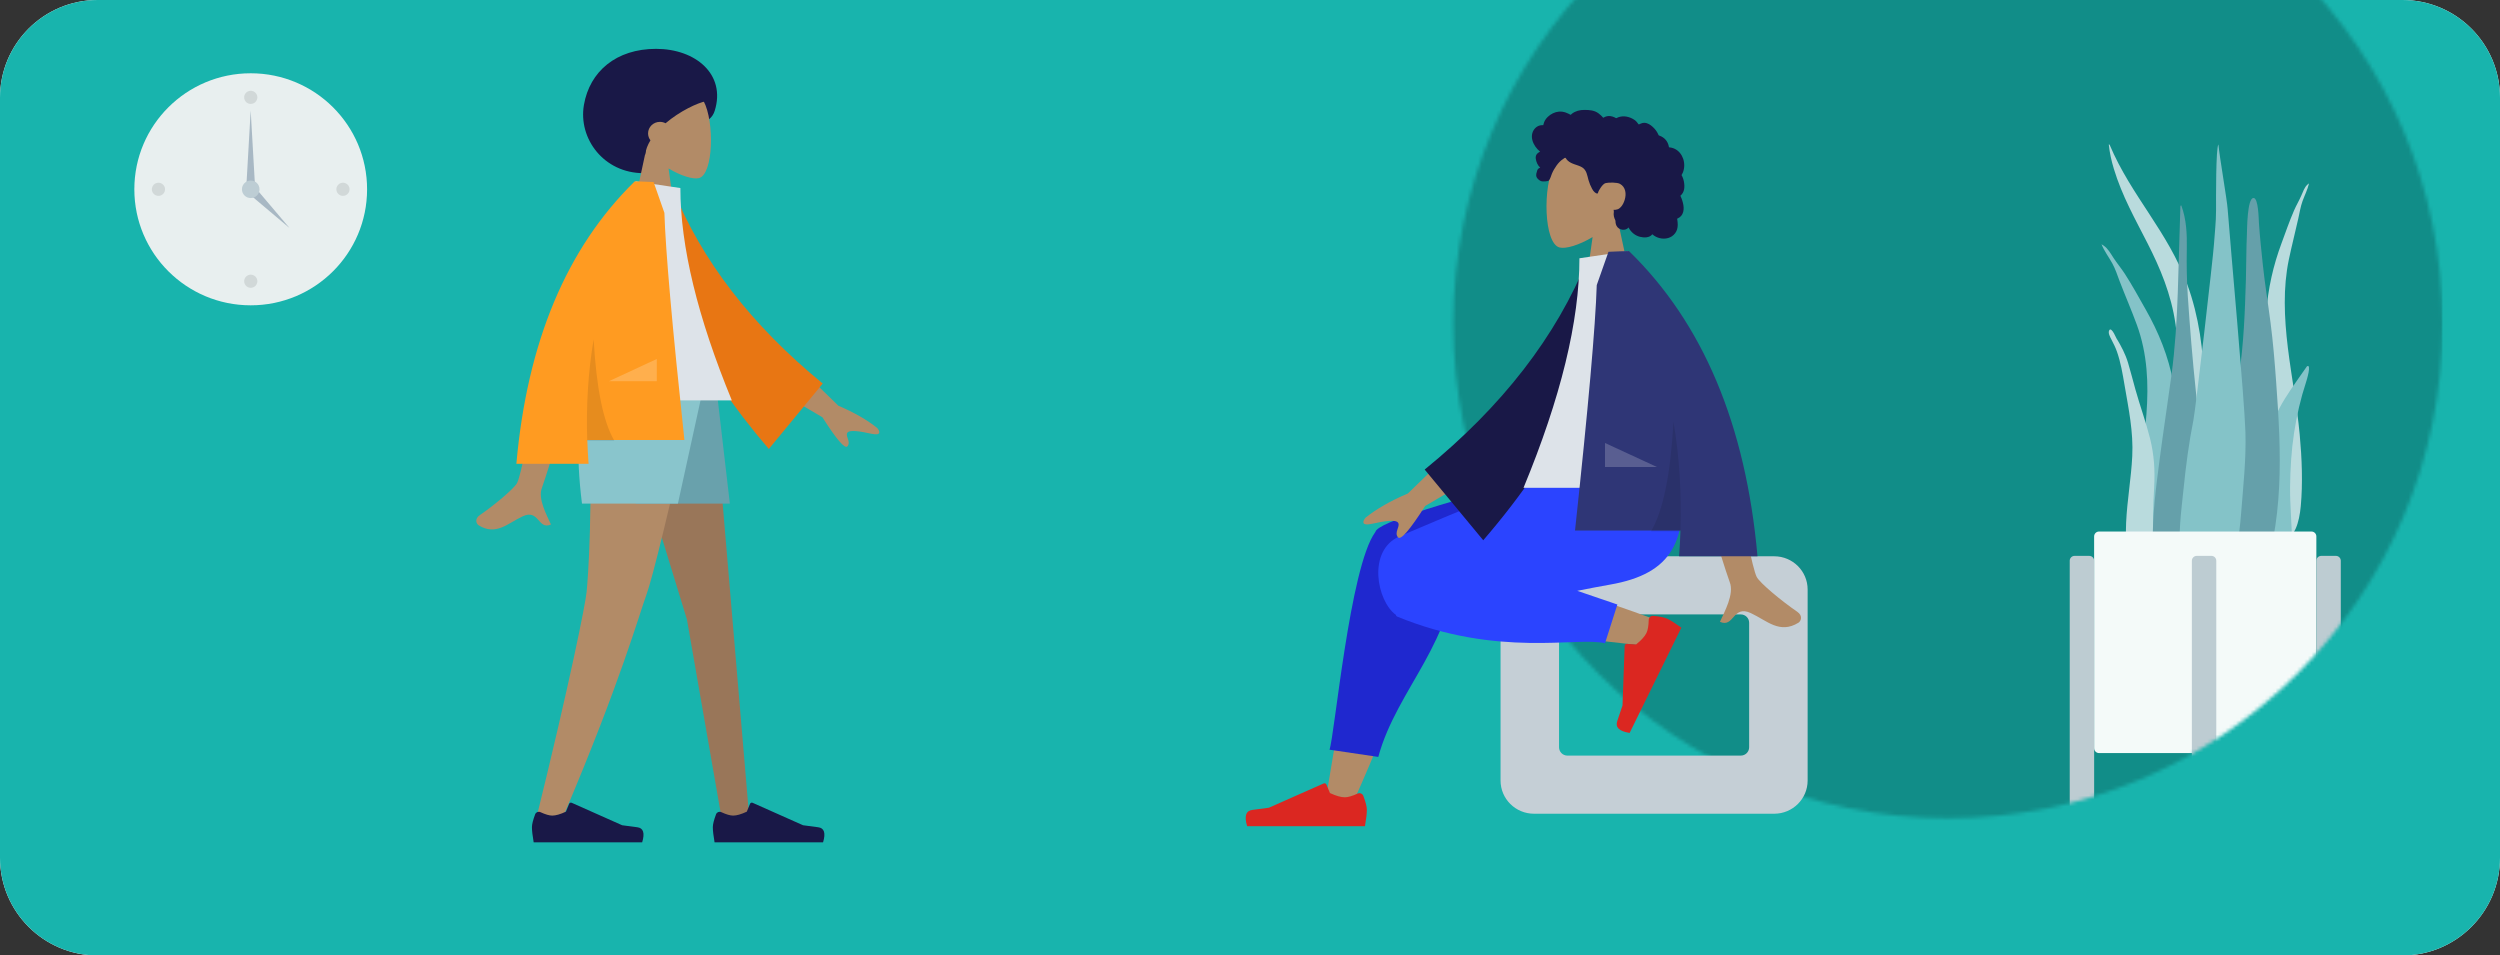 <svg width="696" height="266" viewBox="0 0 696 266" fill="none" xmlns="http://www.w3.org/2000/svg">
<rect x="0" y="0" width="696" height="266" fill="#333333" stroke="none"/>
<g clip-path="url(#clip0_21016_196571)">
<path d="M0 27.2C0 12.178 12.178 0 27.2 0H668.8C683.822 0 696 12.178 696 27.2V238.8C696 253.822 683.822 266 668.8 266H27.2C12.178 266 0 253.822 0 238.8V27.2Z" fill="white"/>
<g clip-path="url(#clip1_21016_196571)">
<rect y="-10.2" width="697" height="413.895" rx="13.245" fill="#18B4AD"/>
<mask id="mask0_21016_196571" style="mask-type:alpha" maskUnits="userSpaceOnUse" x="404" y="-48" width="276" height="276">
<circle cx="542.3" cy="90.1" r="137.7" fill="#118D88"/>
</mask>
<g mask="url(#mask0_21016_196571)">
<rect width="321.094" height="405.073" transform="translate(358.902 -64.891)" fill="#118D88"/>
<g opacity="0.95">
<path fill-rule="evenodd" clip-rule="evenodd" d="M587.341 40.35C593.347 54.576 603.555 64.46 608.961 79.252C612.168 88.025 613.504 97.563 613.585 107.331C613.629 112.637 613.536 117.947 613.512 123.252C613.487 128.427 613.346 133.568 612.906 138.709C612.463 143.878 611.967 148.985 611.749 154.185C611.579 158.237 611.501 162.95 610.123 166.646C609.028 169.585 606.243 170.016 605.504 166.451C605.094 164.469 605.145 162.257 605.191 160.22C605.249 157.607 605.401 154.998 605.479 152.385C605.792 141.901 605.386 131.416 605.598 120.927C605.805 110.68 607.126 100.444 605.664 90.266C604.457 81.86 601.39 74.642 597.866 67.722C594.475 61.065 590.785 54.569 588.493 46.996C587.835 44.821 587.327 42.568 587.083 40.229C587.189 40.179 587.276 40.22 587.341 40.35Z" fill="#C1DEE2"/>
<path fill-rule="evenodd" clip-rule="evenodd" d="M585.716 68.415C586.905 69.271 587.569 70.524 588.373 71.759C589.372 73.295 590.547 74.682 591.547 76.219C593.63 79.424 595.461 82.826 597.36 86.161C600.966 92.491 603.704 99.237 605.06 106.56C606.465 114.149 606.844 121.982 607.434 129.684C608.059 137.847 608.689 146.07 608.772 154.265C608.809 157.937 609.008 161.834 608.566 165.48C608.291 167.749 607.263 169.684 604.947 169.665C600.027 169.626 597.718 164.194 596.753 159.738C595.332 153.178 595.049 146.209 595.274 139.5C595.545 131.41 596.954 123.441 597.563 115.382C598.209 106.851 597.844 98.471 594.902 90.438C593.416 86.379 591.691 82.417 590.142 78.384C589.482 76.667 588.942 74.904 588.051 73.305C587.06 71.527 585.83 69.912 585.054 67.997C585.274 68.137 585.495 68.276 585.716 68.415Z" fill="#89C5CC"/>
<path fill-rule="evenodd" clip-rule="evenodd" d="M642.38 51.403C642.531 51.286 642.682 51.169 642.833 51.052C642.398 52.877 641.613 54.359 641.013 56.028C640.474 57.527 640.201 59.225 639.838 60.864C638.985 64.715 637.999 68.478 637.194 72.361C635.599 80.045 635.9 88.323 636.946 96.849C637.934 104.902 639.496 112.942 640.241 120.994C640.858 127.671 641.123 134.557 640.534 140.927C640.134 145.254 638.823 150.42 635.251 149.983C633.569 149.777 632.692 147.759 632.338 145.481C631.771 141.822 631.652 137.975 631.431 134.337C630.937 126.216 630.838 118.12 630.741 110.082C630.649 102.499 630.394 94.765 630.903 87.373C631.393 80.239 632.926 73.812 635.118 67.881C636.273 64.757 637.373 61.559 638.67 58.581C639.293 57.153 640.053 55.89 640.675 54.463C641.176 53.315 641.574 52.137 642.38 51.403Z" fill="#C1DEE2"/>
<path fill-rule="evenodd" clip-rule="evenodd" d="M587.224 91.924C587.875 90.835 589.307 94.426 589.525 94.877C589.433 94.653 589.34 94.428 589.247 94.204C590.538 96.345 591.72 98.573 592.454 101.028C593.181 103.458 593.805 105.937 594.487 108.384C595.767 112.975 597.417 117.436 598.577 122.069C599.706 126.583 599.991 131.021 599.718 135.691C599.434 140.544 599.26 145.471 599.591 150.322C599.75 152.639 600.505 154.797 601.022 157.027C601.54 159.259 601.948 161.522 602.561 163.726C602.702 163.439 602.719 164.399 602.719 164.472C602.715 165.023 602.638 165.485 602.46 166.007C602.004 167.35 601.149 168.491 599.849 168.862C597.499 169.531 595.317 167.4 594.559 165.15C593.472 161.921 592.873 158.353 592.355 154.959C591.88 151.848 591.768 148.717 591.909 145.562C592.187 139.341 593.316 133.201 593.622 126.981C593.954 120.21 592.608 113.848 591.482 107.257C590.939 104.081 590.42 100.935 589.364 97.91C588.937 96.684 588.379 95.603 587.795 94.472C587.462 93.828 586.79 92.68 587.224 91.924Z" fill="#C1DEE2"/>
<path fill-rule="evenodd" clip-rule="evenodd" d="M606.299 81.349C606.03 89.106 605.565 96.804 604.528 104.48C603.469 112.312 602.253 120.118 601.235 127.958C600.243 135.589 599.204 143.347 599.342 151.085C599.444 156.784 598.496 166.426 604.845 169.239C611.276 172.088 612.655 159.922 613.078 155.907C613.887 148.203 613.625 140.418 613.232 132.672C612.829 124.722 612.156 116.813 611.322 108.892C610.395 100.094 609.669 91.256 609.085 82.432C608.796 78.068 608.725 73.711 608.805 69.346C608.88 65.227 608.723 61.065 607.254 57.154C607.177 57.209 607.101 57.265 607.024 57.32" fill="#69A1AC"/>
<path fill-rule="evenodd" clip-rule="evenodd" d="M639.495 105.923C638.339 107.603 637.173 109.266 636.081 111.045C634.127 114.229 632.36 117.769 631.828 122.32C630.716 131.846 631.608 142.133 631.823 151.95C631.868 153.956 631.613 155.902 632.406 157.811C633.125 159.542 634.47 160.862 635.751 160.855C638.495 160.839 638.076 154.141 638.08 151.193C638.089 146.026 637.508 140.807 637.558 135.645C637.608 130.531 637.92 125.402 638.663 120.545C639.416 115.629 640.519 110.908 641.974 106.503C642.176 105.891 643.625 101.167 642.256 101.981" fill="#89C5CC"/>
<path fill-rule="evenodd" clip-rule="evenodd" d="M627.385 55.119C625.582 55.119 625.593 64.083 625.538 65.235C625.342 69.39 625.388 73.546 625.264 77.702C624.993 86.772 624.66 95.921 623.293 104.886C622.558 109.712 621.705 114.517 620.787 119.307C619.867 124.11 618.632 128.908 618.027 133.772C617.445 138.448 617.774 143.216 617.853 147.915C617.933 152.643 618.076 157.379 618.698 162.066C618.851 163.222 619.031 164.375 619.223 165.525C619.383 166.483 619.29 167.671 619.561 168.581C619.996 170.039 621.858 170.517 623.113 170.289C626.507 169.671 628.675 165.422 629.835 162.318C631.315 158.354 632.101 154.054 632.876 149.876C633.755 145.144 634.269 140.339 634.511 135.52C635.002 125.728 634.372 115.924 633.668 106.163C633.277 100.734 632.825 95.33 632.133 89.935C631.444 84.563 630.56 79.215 629.985 73.827C629.567 69.911 629.155 65.991 628.884 62.06C628.819 61.123 628.765 55.119 627.385 55.119Z" fill="#69A1AC"/>
<path fill-rule="evenodd" clip-rule="evenodd" d="M625.126 120.282C624.832 110.87 621.037 69.529 620.174 58.148C619.958 55.299 617.879 43.438 617.609 40.209C616.878 41.121 616.941 55.33 616.949 58.594C616.957 61.824 616.556 65 616.349 68.212C616.138 71.489 611.278 113.817 610.648 116.966C609.393 123.231 608.553 129.661 607.905 136.066C607.274 142.31 606.293 148.897 607.138 155.174C607.332 156.619 607.639 158.04 608.139 159.368C608.679 160.802 609.049 162.128 609.483 163.629C610.181 166.046 611.443 168.168 613.383 169.166C617.36 171.212 619.495 166.58 620.577 162.547C622.306 156.107 623.416 149.561 623.936 142.798C624.512 135.315 625.361 127.816 625.126 120.282Z" fill="#89C5CC"/>
<path d="M643.512 147.978H584.365C583.614 147.978 583.005 148.585 583.005 149.333V208.301C583.005 209.049 583.614 209.656 584.365 209.656H643.512C644.263 209.656 644.872 209.049 644.872 208.301V149.333C644.872 148.585 644.263 147.978 643.512 147.978Z" fill="white"/>
<path d="M581.649 154.754H577.57C576.819 154.754 576.21 155.361 576.21 156.11V229.989C576.21 230.738 576.819 231.345 577.57 231.345H581.649C582.4 231.345 583.009 230.738 583.009 229.989V156.11C583.009 155.361 582.4 154.754 581.649 154.754Z" fill="#C5CFD6"/>
<path d="M615.654 154.754H611.575C610.824 154.754 610.215 155.361 610.215 156.11V229.989C610.215 230.738 610.824 231.345 611.575 231.345H615.654C616.405 231.345 617.014 230.738 617.014 229.989V156.11C617.014 155.361 616.405 154.754 615.654 154.754Z" fill="#C5CFD6"/>
<path d="M650.317 154.754H646.238C645.487 154.754 644.878 155.361 644.878 156.11V229.989C644.878 230.738 645.487 231.345 646.238 231.345H650.317C651.068 231.345 651.676 230.738 651.676 229.989V156.11C651.676 155.361 651.068 154.754 650.317 154.754Z" fill="#C5CFD6"/>
</g>
</g>
<path fill-rule="evenodd" clip-rule="evenodd" d="M450.167 60.361C452.847 57.235 454.661 53.404 454.358 49.111C453.485 36.741 436.159 39.462 432.789 45.705C429.419 51.949 429.82 67.784 434.175 68.9C435.912 69.345 439.613 68.255 443.379 65.999L441.015 82.62H454.973L450.167 60.361Z" fill="#B28B67"/>
<path fill-rule="evenodd" clip-rule="evenodd" d="M426.607 37.051C426.896 36.041 427.673 35.176 428.721 34.92C428.975 34.858 429.238 34.833 429.499 34.843C429.593 34.847 429.619 34.874 429.663 34.809C429.695 34.76 429.696 34.642 429.709 34.585C429.751 34.409 429.803 34.234 429.867 34.065C430.087 33.485 430.455 32.972 430.899 32.541C431.73 31.732 432.852 31.175 434.018 31.074C434.657 31.019 435.29 31.122 435.894 31.328C436.206 31.435 436.509 31.568 436.804 31.715C436.893 31.759 437.181 31.976 437.27 31.962C437.369 31.946 437.566 31.703 437.647 31.642C438.636 30.888 439.858 30.591 441.09 30.6C442.482 30.61 443.821 30.68 444.981 31.522C445.227 31.701 445.461 31.896 445.684 32.102C445.801 32.21 445.914 32.322 446.023 32.44C446.088 32.51 446.152 32.582 446.213 32.656C446.317 32.782 446.3 32.824 446.446 32.736C447.004 32.399 447.651 32.241 448.303 32.321C448.69 32.368 449.067 32.483 449.424 32.635C449.546 32.687 449.828 32.893 449.957 32.895C450.086 32.897 450.364 32.706 450.496 32.657C451.212 32.395 451.984 32.33 452.737 32.451C453.513 32.577 454.276 32.885 454.934 33.31C455.25 33.514 455.526 33.741 455.748 34.045C455.844 34.177 455.93 34.316 456.039 34.438C456.102 34.509 456.228 34.582 456.262 34.672C456.242 34.618 457.111 34.285 457.193 34.264C457.63 34.151 458.075 34.173 458.503 34.313C459.308 34.577 460 35.167 460.569 35.772C460.861 36.083 461.117 36.427 461.334 36.793C461.438 36.968 461.533 37.149 461.62 37.333C461.662 37.422 461.69 37.534 461.746 37.614C461.818 37.718 461.866 37.72 461.995 37.765C462.654 37.994 463.255 38.383 463.712 38.907C464.174 39.438 464.474 40.091 464.6 40.779C464.608 40.82 464.612 40.988 464.636 41.01C464.669 41.04 464.801 41.027 464.851 41.033C465.025 41.053 465.197 41.083 465.367 41.123C465.68 41.197 465.985 41.305 466.274 41.447C467.399 42 468.203 43.037 468.597 44.204C469.01 45.428 469.003 46.831 468.509 48.033C468.429 48.227 468.334 48.415 468.223 48.593C468.154 48.703 468.132 48.703 468.177 48.818C468.226 48.946 468.317 49.07 468.376 49.194C468.567 49.602 468.702 50.033 468.786 50.474C468.925 51.198 468.994 51.958 468.857 52.687C468.793 53.026 468.682 53.357 468.513 53.658C468.427 53.812 468.326 53.958 468.212 54.093C468.153 54.163 468.09 54.23 468.024 54.294C467.986 54.33 467.937 54.362 467.905 54.403C467.827 54.503 467.811 54.421 467.851 54.567C467.907 54.772 468.035 54.974 468.113 55.173C468.193 55.378 468.266 55.586 468.333 55.796C468.468 56.222 468.582 56.655 468.653 57.095C468.79 57.941 468.766 58.842 468.363 59.618C468.191 59.95 467.944 60.242 467.645 60.468C467.498 60.579 467.339 60.675 467.173 60.753C467.087 60.793 466.978 60.811 466.939 60.893C466.897 60.981 466.959 61.157 466.974 61.256C467.097 62.116 467.159 63.019 466.902 63.862C466.665 64.639 466.143 65.324 465.466 65.778C464.152 66.659 462.38 66.609 461 65.904C460.64 65.72 460.303 65.492 460.002 65.223C459.238 66.246 457.664 66.214 456.546 65.922C455.153 65.559 454.035 64.597 453.391 63.332C452.511 64.397 450.663 64.052 450.053 62.896C449.903 62.613 449.814 62.302 449.771 61.986C449.748 61.82 449.763 61.653 449.745 61.488C449.723 61.279 449.582 61.075 449.501 60.872C449.344 60.477 449.246 60.07 449.241 59.644C449.239 59.421 449.268 59.205 449.289 58.984C449.308 58.786 449.253 58.601 449.221 58.405C449.578 58.463 450.013 58.367 450.35 58.265C450.68 58.164 450.99 57.898 451.223 57.655C451.764 57.09 452.095 56.351 452.321 55.615C452.817 53.999 452.614 52.06 450.978 51.174C450.217 50.761 447.935 50.762 447.027 50.966C446.074 51.181 444.992 53.273 444.939 53.469C444.906 53.591 444.923 53.742 444.81 53.823C444.563 54.001 444.155 53.692 443.973 53.539C443.658 53.276 443.434 52.925 443.239 52.569C442.816 51.795 442.474 50.965 442.233 50.117C442.047 49.463 441.928 48.789 441.685 48.153C441.443 47.519 441.062 46.952 440.469 46.593C439.825 46.203 439.085 45.997 438.378 45.752C437.676 45.508 436.986 45.211 436.442 44.695C436.323 44.581 436.207 44.461 436.11 44.327C436.034 44.222 435.959 44.02 435.843 43.953C435.663 43.849 435.401 44.119 435.245 44.218C434.477 44.702 433.837 45.378 433.32 46.117C432.806 46.851 432.384 47.558 432.042 48.378C431.787 48.987 431.629 49.766 431.182 50.264C430.982 50.487 429.499 50.621 429.019 50.427C428.538 50.233 428 49.728 427.838 49.412C427.673 49.088 427.634 48.733 427.704 48.378C427.746 48.17 427.831 47.975 427.877 47.77C427.916 47.598 427.951 47.436 428.036 47.278C428.195 46.98 428.468 46.765 428.797 46.675C428.455 46.362 428.171 45.986 427.975 45.567C427.771 45.131 427.598 44.601 427.549 44.123C427.509 43.735 427.571 43.332 427.785 42.998C428.009 42.648 428.407 42.42 428.751 42.201C428.225 41.792 427.775 41.295 427.406 40.745C426.686 39.675 426.242 38.326 426.607 37.051Z" fill="#191847"/>
<path fill-rule="evenodd" clip-rule="evenodd" d="M493.94 154.87H427.059C421.92 154.87 417.753 159.011 417.753 164.118V217.294C417.753 222.402 421.92 226.542 427.059 226.542H493.94C499.079 226.542 503.246 222.402 503.246 217.294V164.118C503.246 159.011 499.079 154.87 493.94 154.87ZM484.635 171.054C485.92 171.054 486.961 172.089 486.961 173.366V208.046C486.961 209.323 485.92 210.358 484.635 210.358H436.364C435.079 210.358 434.038 209.323 434.038 208.046V173.366C434.038 172.089 435.079 171.054 436.364 171.054H484.635Z" fill="#C5CFD6"/>
<path fill-rule="evenodd" clip-rule="evenodd" d="M376.166 224.611C383.617 208.22 389.006 193.948 391.169 186.417C394.873 173.524 397.691 162.178 398.403 157.941C400.101 147.837 385.339 147.249 383.388 152.27C380.435 159.87 375.279 184.841 369.085 222.558L376.166 224.611ZM462.6 173.172C455.763 170.486 431.821 162.08 420.274 159.703C416.955 159.02 413.739 158.385 410.715 157.811C401.728 156.106 397.071 172.22 405.728 173.458C427.285 176.542 457.846 179.726 460.462 180.083C464.127 180.584 466.897 174.859 462.6 173.172Z" fill="#B28B67"/>
<path fill-rule="evenodd" clip-rule="evenodd" d="M405.199 153.377L442.18 134.667V130.594H437.782C402.004 139.655 383.722 145.461 382.935 148.014C382.927 148.041 382.919 148.069 382.912 148.096C382.894 148.12 382.876 148.143 382.859 148.167C375.768 157.858 371.522 205.172 370.128 208.714L383.715 210.729C388.912 191.575 405.54 178.232 405.099 155.291C405.218 154.619 405.248 153.98 405.199 153.377Z" fill="#1F28CF"/>
<path fill-rule="evenodd" clip-rule="evenodd" d="M439.107 164.488C442.491 163.815 445.607 163.214 448.273 162.75C465.495 159.747 470.518 150.585 467.548 130.594L435.816 130.594C430.633 132.074 403.694 143.301 389.717 149.273C380.467 153.225 383.383 167.473 388.621 171.181C388.65 171.408 388.744 171.563 388.912 171.632C417.092 183.24 439.385 177.149 446.832 179.095L450.277 168.296L439.107 164.488Z" fill="#2B44FF"/>
<path fill-rule="evenodd" clip-rule="evenodd" d="M460.279 171.45C462.122 171.623 463.431 171.897 464.204 172.271C465.144 172.726 466.44 173.547 468.091 174.733C467.557 175.821 462.756 185.593 453.689 204.051C450.787 203.589 449.639 202.488 450.244 200.749C450.848 199.01 451.336 197.559 451.707 196.394L452.306 179.816C452.318 179.497 452.587 179.247 452.907 179.258C452.913 179.258 452.918 179.258 452.924 179.258L455.486 179.415C456.944 178.24 457.906 177.177 458.373 176.227C458.752 175.455 458.963 174.238 459.005 172.575L459.005 172.575C459.022 171.937 459.555 171.431 460.196 171.445C460.224 171.446 460.251 171.448 460.279 171.45Z" fill="#DB2721"/>
<path fill-rule="evenodd" clip-rule="evenodd" d="M379.555 221.573C380.206 223.299 380.531 224.59 380.531 225.447C380.531 226.49 380.357 228.011 380.007 230.01C378.79 230.01 367.856 230.01 347.205 230.01C346.353 227.21 346.845 225.698 348.681 225.474C350.518 225.251 352.043 225.049 353.258 224.869L368.504 218.114C368.798 217.984 369.141 218.115 369.272 218.407C369.274 218.412 369.277 218.417 369.279 218.422L370.259 220.785C371.959 221.573 373.34 221.967 374.403 221.967C375.267 221.967 376.46 221.62 377.981 220.927L377.981 220.927C378.565 220.661 379.256 220.916 379.523 221.496C379.535 221.521 379.546 221.547 379.555 221.573Z" fill="#DB2721"/>
<path fill-rule="evenodd" clip-rule="evenodd" d="M408.422 121.417L391.947 137.39C387.153 139.422 383.226 141.666 380.164 144.122C379.476 144.947 378.726 146.529 381.965 145.821C385.205 145.113 388.645 144.514 389.253 145.561C389.862 146.608 388.068 148.212 389.193 149.583C389.944 150.496 392.467 147.59 396.762 140.865L413.894 130.827L408.422 121.417ZM481.548 123.67L469.394 123.717C476.898 147.793 480.95 160.568 481.548 162.041C482.893 165.355 480.046 170.403 478.828 173.116C482.794 174.88 482.372 168.348 487.375 170.661C491.942 172.773 495.416 176.599 500.693 173.363C501.341 172.965 502.052 171.467 500.335 170.297C496.055 167.381 489.889 162.277 489.056 160.597C487.92 158.306 485.417 145.997 481.548 123.67Z" fill="#B28B67"/>
<path fill-rule="evenodd" clip-rule="evenodd" d="M447.009 72.986L441.98 72.129C433.322 93.625 418.205 113.157 396.631 130.724L412.934 150.409C434.506 125.395 447.803 99.587 447.009 72.986Z" fill="#191847"/>
<path fill-rule="evenodd" clip-rule="evenodd" d="M468.932 135.796H424.15C434.525 110.726 439.712 89.428 439.712 71.904L453.221 69.904C463.837 86.873 466.835 107.766 468.932 135.796Z" fill="#DDE3E9"/>
<path fill-rule="evenodd" clip-rule="evenodd" d="M453.506 69.914C453.505 69.91 453.503 69.907 453.501 69.904L452.619 69.904C451.564 69.94 449.957 70.005 447.798 70.099L444.534 79.37C444.189 90.673 442.172 113.452 438.485 147.706H467.84C467.763 150.072 467.636 152.46 467.46 154.87H489.287C486.022 118.262 474.099 89.94 453.517 69.904L453.506 69.914V69.914Z" fill="#2F3676"/>
<path fill-rule="evenodd" clip-rule="evenodd" d="M465.902 117.435C465.067 132.182 462.975 142.349 459.627 147.934H467.834C468.193 137.324 467.549 127.157 465.902 117.435V117.435Z" fill="black" fill-opacity="0.1"/>
<path fill-rule="evenodd" clip-rule="evenodd" d="M461.306 130.016L446.831 123.328V130.016H461.306Z" fill="white" fill-opacity="0.2"/>
<path fill-rule="evenodd" clip-rule="evenodd" d="M179.163 48.21C185.284 48.21 187.51 40.891 190.987 36.875C193.475 34.002 197.722 34.858 198.979 30.835C202.139 20.72 193.68 13.6 182.644 13.6C171.608 13.6 164.168 19.844 162.561 29.231C160.954 38.618 168.127 48.21 179.163 48.21Z" fill="#191847"/>
<path fill-rule="evenodd" clip-rule="evenodd" d="M179.87 41.68C177.402 38.787 175.732 35.242 176.011 31.269C176.815 19.823 192.769 22.341 195.873 28.118C198.976 33.895 198.607 48.55 194.596 49.582C192.997 49.994 189.589 48.985 186.121 46.898L188.298 62.278H175.445L179.87 41.68Z" fill="#B28B67"/>
<path fill-rule="evenodd" clip-rule="evenodd" d="M185.291 34.315C184.824 34.068 184.289 33.928 183.72 33.928C181.899 33.928 180.423 35.365 180.423 37.137C180.423 37.861 180.669 38.528 181.083 39.065C180.302 40.351 179.769 41.702 179.594 43.091C176.886 43.091 167.003 32.858 176.849 23.231C186.694 13.603 200.922 27.347 196.646 28.148C194.188 28.609 189.238 30.953 185.291 34.315Z" fill="#191847"/>
<path fill-rule="evenodd" clip-rule="evenodd" d="M171.091 106.673L191.244 172.475L201.007 228.436H208.662L198.346 106.673H171.091Z" fill="#997659"/>
<path fill-rule="evenodd" clip-rule="evenodd" d="M163.87 106.673C165.239 142.802 163.628 161.438 163.321 164.72C163.015 168.003 158.82 189.287 148.888 229.537L157.045 226.74C172.741 189.824 178.09 170.638 179.89 165.79C181.69 160.943 186.471 141.237 194.234 106.673H163.87Z" fill="#B28B67"/>
<path fill-rule="evenodd" clip-rule="evenodd" d="M148.99 226.697C148.391 228.294 148.091 229.489 148.091 230.282C148.091 231.247 148.252 232.654 148.574 234.505C149.694 234.505 159.763 234.505 178.78 234.505C179.565 231.913 179.112 230.514 177.421 230.307C175.73 230.1 174.325 229.914 173.206 229.747L159.167 223.496C158.896 223.376 158.58 223.497 158.459 223.767C158.457 223.772 158.455 223.776 158.453 223.781L157.551 225.967C155.985 226.697 154.713 227.062 153.734 227.062C152.939 227.062 151.841 226.741 150.439 226.099L150.439 226.099C149.902 225.853 149.266 226.089 149.019 226.626C149.009 226.649 148.999 226.673 148.99 226.697Z" fill="#191847"/>
<path fill-rule="evenodd" clip-rule="evenodd" d="M199.349 226.697C198.75 228.294 198.45 229.489 198.45 230.282C198.45 231.247 198.611 232.654 198.933 234.505C200.053 234.505 210.122 234.505 229.139 234.505C229.924 231.913 229.471 230.514 227.78 230.307C226.089 230.1 224.684 229.914 223.565 229.747L209.525 223.496C209.255 223.376 208.939 223.497 208.818 223.767C208.816 223.772 208.814 223.776 208.812 223.781L207.91 225.967C206.344 226.697 205.072 227.062 204.093 227.062C203.298 227.062 202.2 226.741 200.798 226.099L200.798 226.099C200.261 225.853 199.625 226.089 199.378 226.626C199.368 226.649 199.358 226.673 199.349 226.697Z" fill="#191847"/>
<path fill-rule="evenodd" clip-rule="evenodd" d="M168.448 106.673L177.017 140.199H203.19L199.287 106.673H168.448Z" fill="#69A1AC"/>
<path fill-rule="evenodd" clip-rule="evenodd" d="M163.629 106.673C160.81 115.114 160.274 126.289 162.023 140.199H188.731L196.075 106.673H163.629Z" fill="#89C5CC"/>
<path fill-rule="evenodd" clip-rule="evenodd" d="M218.226 98.173L233.397 112.954C237.811 114.835 241.428 116.911 244.248 119.184C244.882 119.948 245.572 121.411 242.589 120.756C239.605 120.101 236.438 119.546 235.877 120.515C235.317 121.484 236.969 122.969 235.933 124.237C235.242 125.082 232.919 122.393 228.963 116.17L213.187 106.881L218.226 98.173ZM150.887 100.258L162.078 100.302C155.168 122.581 151.438 134.402 150.887 135.766C149.648 138.833 152.27 143.504 153.391 146.015C149.739 147.647 150.128 141.602 145.52 143.743C141.315 145.697 138.116 149.237 133.257 146.243C132.659 145.875 132.005 144.489 133.586 143.406C137.527 140.707 143.205 135.984 143.973 134.43C145.019 132.31 147.324 120.919 150.887 100.258Z" fill="#B28B67"/>
<path fill-rule="evenodd" clip-rule="evenodd" d="M182.662 53.349L187.293 52.555C195.267 72.447 209.187 90.522 229.054 106.778L214.041 124.994C194.176 101.847 181.932 77.965 182.662 53.349Z" fill="#E87613"/>
<path fill-rule="evenodd" clip-rule="evenodd" d="M162.511 111.476H203.749C194.195 88.276 189.418 68.568 189.418 52.352L176.979 50.501C167.203 66.204 164.442 85.537 162.511 111.476Z" fill="#DDE3E9"/>
<path fill-rule="evenodd" clip-rule="evenodd" d="M176.707 50.51C176.708 50.507 176.71 50.504 176.711 50.501L177.523 50.501C178.495 50.534 179.975 50.594 181.963 50.681L184.969 59.26C185.287 69.72 187.144 90.799 190.539 122.497H163.507C163.578 124.687 163.695 126.896 163.858 129.127H143.758C146.764 95.25 157.744 69.041 176.697 50.501L176.707 50.51V50.51Z" fill="#FF9B21"/>
<path fill-rule="evenodd" clip-rule="evenodd" d="M165.268 94.483C166.038 108.13 167.964 117.538 171.047 122.707H163.49C163.159 112.888 163.752 103.48 165.268 94.483V94.483Z" fill="black" fill-opacity="0.1"/>
<path fill-rule="evenodd" clip-rule="evenodd" d="M169.522 106.129L182.851 99.94V106.129H169.522Z" fill="white" fill-opacity="0.2"/>
<g opacity="0.95">
<path d="M69.798 85C87.691 85 102.197 70.539 102.197 52.7C102.197 34.861 87.691 20.4 69.798 20.4C51.905 20.4 37.4 34.861 37.4 52.7C37.4 70.539 51.905 85 69.798 85Z" fill="#F2F2F2"/>
<path d="M69.809 28.933C70.822 28.933 71.643 28.114 71.643 27.105C71.643 26.095 70.822 25.276 69.809 25.276C68.796 25.276 67.975 26.095 67.975 27.105C67.975 28.114 68.796 28.933 69.809 28.933Z" fill="black" fill-opacity="0.1"/>
<path d="M44.113 54.529C45.126 54.529 45.947 53.71 45.947 52.7C45.947 51.691 45.126 50.872 44.113 50.872C43.1 50.872 42.279 51.691 42.279 52.7C42.279 53.71 43.1 54.529 44.113 54.529Z" fill="black" fill-opacity="0.1"/>
<path d="M95.482 54.529C96.495 54.529 97.316 53.71 97.316 52.7C97.316 51.691 96.495 50.872 95.482 50.872C94.469 50.872 93.648 51.691 93.648 52.7C93.648 53.71 94.469 54.529 95.482 54.529Z" fill="black" fill-opacity="0.1"/>
<path d="M69.809 80.125C70.822 80.125 71.643 79.307 71.643 78.297C71.643 77.287 70.822 76.469 69.809 76.469C68.796 76.469 67.975 77.287 67.975 78.297C67.975 79.307 68.796 80.125 69.809 80.125Z" fill="black" fill-opacity="0.1"/>
<path fill-rule="evenodd" clip-rule="evenodd" d="M69.79 30.76L71.013 52.09H68.568L69.79 30.76Z" fill="#AFB9C5"/>
<path fill-rule="evenodd" clip-rule="evenodd" d="M80.608 63.485L69.369 54.005L71.098 52.281L80.608 63.485Z" fill="#AFB9C5"/>
<path d="M69.805 55.138C71.155 55.138 72.25 54.047 72.25 52.7C72.25 51.354 71.155 50.263 69.805 50.263C68.454 50.263 67.359 51.354 67.359 52.7C67.359 54.047 68.454 55.138 69.805 55.138Z" fill="#C5CFD6"/>
</g>
</g>
</g>
<defs>
<clipPath id="clip0_21016_196571">
<path d="M0 27.2C0 12.178 12.178 0 27.2 0H668.8C683.822 0 696 12.178 696 27.2V238.8C696 253.822 683.822 266 668.8 266H27.2C12.178 266 0 253.822 0 238.8V27.2Z" fill="white"/>
</clipPath>
<clipPath id="clip1_21016_196571">
<rect y="-10.2" width="697" height="413.895" rx="13.245" fill="white"/>
</clipPath>
</defs>
</svg>
